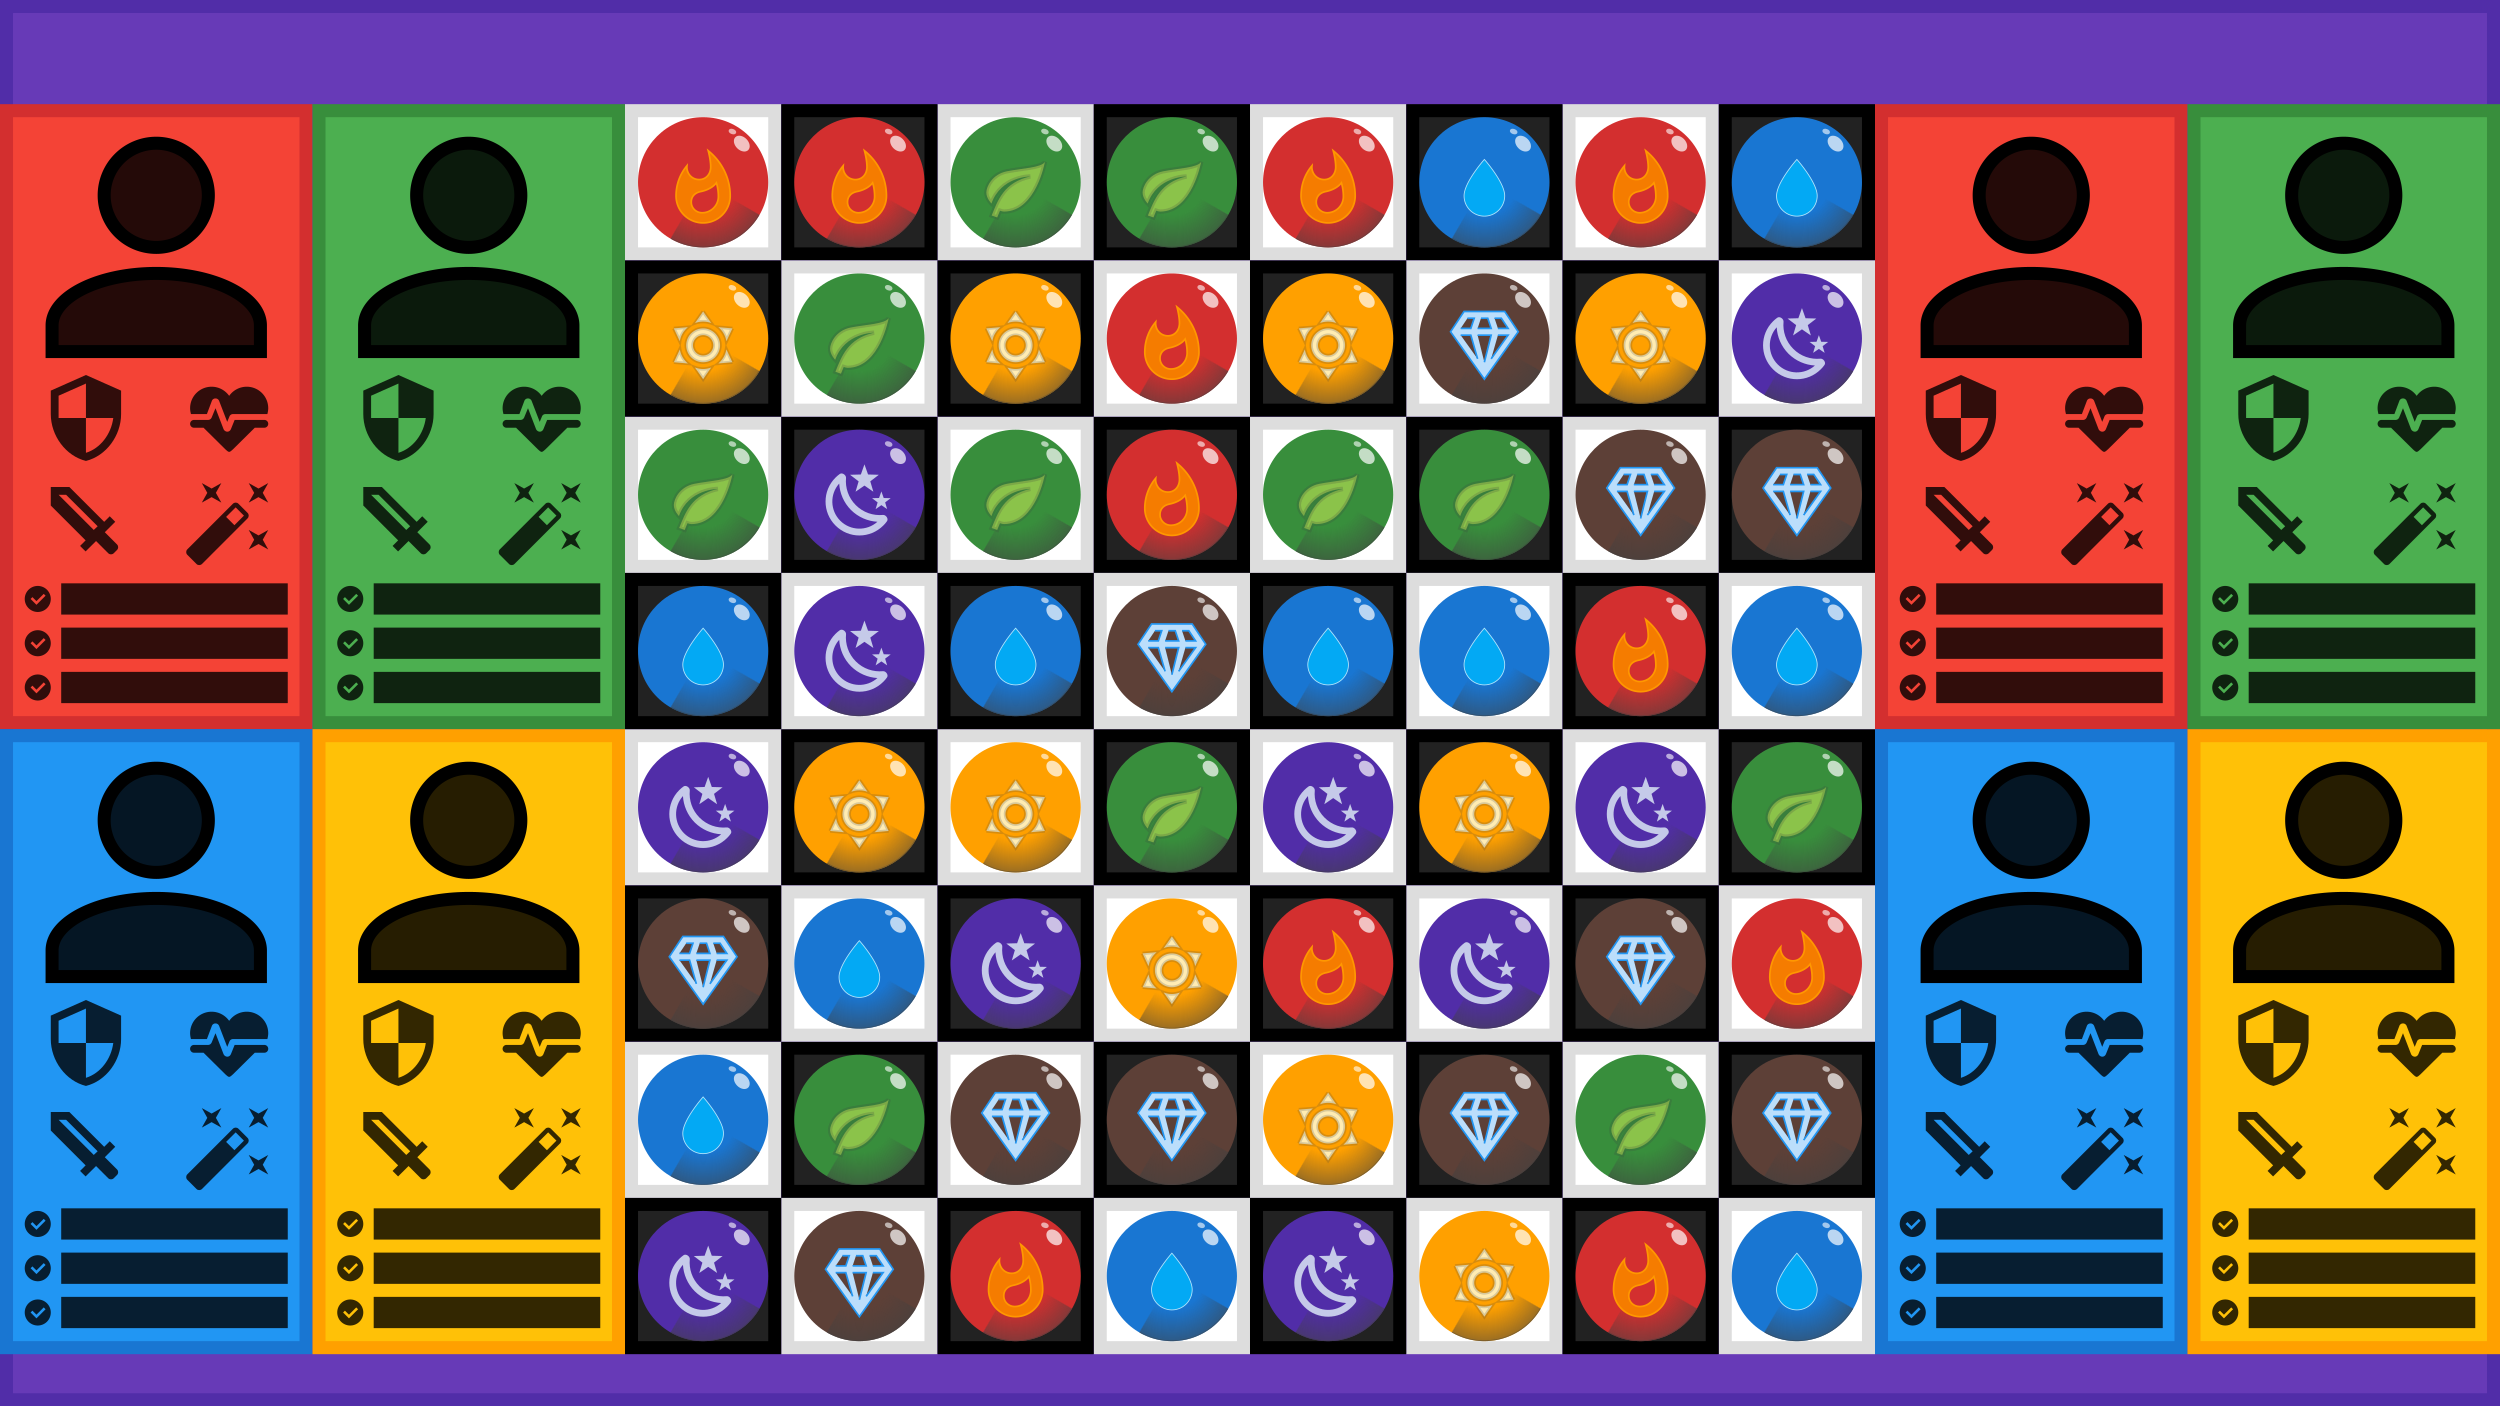 <?xml version="1.0" encoding="UTF-8"?>
<svg xmlns="http://www.w3.org/2000/svg" xmlns:xlink="http://www.w3.org/1999/xlink" viewBox="0 0 1920 1080" width="1920" height="1080">
	<defs>
		<g id="bulletpoint" transform="translate(12,0)">
			<path fill="rgba(0,0,0,0.8)" stroke="none" d="M12,2A10,10 0 0,1 22,12A10,10 0 0,1 12,22A10,10 0 0,1 2,12A10,10 0 0,1 12,2M11,16.5L18,9.5L16.59,8.09L11,13.67L7.91,10.59L6.5,12L11,16.5Z"/>
			<rect fill="rgba(0,0,0,0.8)" stroke="none" x="30" y="0" width="174" height="24"/>
		</g>

		<g id="unit">
			<rect width="230" height="470" stroke-width="10" fill="inherit" stroke="inherit"/>
			<path fill="rgba(0,0,0,0.85)" stroke="#000" transform="translate(-5, -15) scale(10)" d="M12,4A4,4 0 0,1 16,8A4,4 0 0,1 12,12A4,4 0 0,1 8,8A4,4 0 0,1 12,4M12,14C16.42,14 20,15.79 20,18V20H4V18C4,15.79 7.58,14 12,14Z" />

			<path fill="rgba(0,0,0,0.8)" stroke="none" transform="translate(25,200) scale(3)" d="M12,12H19C18.47,16.11 15.72,19.78 12,20.92V12H5V6.3L12,3.19M12,1L3,5V11C3,16.55 6.84,21.73 12,23C17.16,21.73 21,16.55 21,11V5L12,1Z"/>
			<path fill="rgba(0,0,0,0.8)" stroke="none" transform="translate(135,200) scale(3)" d="M7.5,4A5.5,5.5 0 0,0 2,9.5C2,10 2.09,10.5 2.22,11H6.3L7.57,7.63C7.87,6.83 9.05,6.75 9.43,7.63L11.5,13L12.09,11.58C12.22,11.25 12.57,11 13,11H21.78C21.91,10.5 22,10 22,9.5A5.5,5.5 0 0,0 16.5,4C14.64,4 13,4.93 12,6.34C11,4.93 9.36,4 7.5,4V4M3,12.5A1,1 0 0,0 2,13.5A1,1 0 0,0 3,14.5H5.44L11,20C12,20.9 12,20.9 13,20L18.56,14.5H21A1,1 0 0,0 22,13.5A1,1 0 0,0 21,12.5H13.4L12.47,14.8C12.07,15.81 10.92,15.67 10.55,14.83L8.5,9.5L7.54,11.83C7.39,12.21 7.05,12.5 6.6,12.5H3Z"/>
			<path fill="rgba(0,0,0,0.8)" stroke="none" transform="translate(25,280) scale(3)" d="M6.92,5H5L14,14L15,13.06M19.96,19.12L19.12,19.96C18.73,20.35 18.1,20.35 17.71,19.96L14.59,16.84L11.91,19.5L10.5,18.09L11.92,16.67L3,7.75V3H7.75L16.67,11.92L18.09,10.5L19.5,11.91L16.83,14.58L19.95,17.7C20.35,18.1 20.35,18.73 19.96,19.12Z"/>
			<path fill="rgba(0,0,0,0.8)" stroke="none" transform="translate(135,280) scale(3)" d="M7.5,5.6L5,7L6.4,4.5L5,2L7.5,3.4L10,2L8.6,4.5L10,7L7.5,5.6M19.5,15.4L22,14L20.6,16.5L22,19L19.5,17.6L17,19L18.4,16.5L17,14L19.5,15.4M22,2L20.6,4.5L22,7L19.5,5.6L17,7L18.4,4.5L17,2L19.5,3.4L22,2M13.34,12.78L15.78,10.34L13.66,8.22L11.22,10.66L13.34,12.78M14.37,7.29L16.71,9.63C17.1,10 17.1,10.65 16.71,11.04L5.04,22.71C4.65,23.1 4,23.1 3.63,22.71L1.29,20.37C0.9,20 0.9,19.35 1.29,18.96L12.96,7.29C13.35,6.9 14,6.9 14.37,7.29Z" />

			<use xlink:href="#bulletpoint" transform="translate(0,363)"/>
			<use xlink:href="#bulletpoint" transform="translate(0,397)"/>
			<use xlink:href="#bulletpoint" transform="translate(0,431)"/>
		</g>

		<g id="units">
			<use xlink:href="#unit" fill="#F44336" stroke="#D32F2F" x="5" y="5"/>
			<use xlink:href="#unit" fill="#4CAF50" stroke="#388E3C" x="245" y="5"/>
			<use xlink:href="#unit" fill="#2196F3" stroke="#1976D2" x="5" y="485"/>
			<use xlink:href="#unit" fill="#FFC107" stroke="#FFA000" x="245" y="485"/>
		</g>

		<rect id="sq" fill="#FFF" stroke="#DDD" stroke-width="10" width="110" height="110"/>
		<rect id="sq-alt" fill="#222" stroke="#000" stroke-width="10" width="110" height="110"/>
		<g id="row" transform="translate(5,5)">
			<use xlink:href="#sq" x="0"/>
			<use xlink:href="#sq" x="240"/>
			<use xlink:href="#sq" x="480"/>
			<use xlink:href="#sq" x="720"/>
			<use xlink:href="#sq-alt" x="120"/>
			<use xlink:href="#sq-alt" x="360"/>
			<use xlink:href="#sq-alt" x="600"/>
			<use xlink:href="#sq-alt" x="840"/>
		</g>
		<g id="row-alt">
			<use xlink:href="#row" transform="scale(-1,1) translate(-960,0)"/>
		</g>

		<radialGradient id="orb-gradient" rx="35" ry="20">
			<stop offset="0" stop-color="rgba(64,64,64,0.0)"/>
			<stop offset="0.5" stop-color="rgba(64,64,64,0.0)"/>
			<stop offset="0.98" stop-color="rgba(64,64,64,0.5)"/>
			<stop offset="1" stop-color="rgba(64,64,64,0.8)"/>
		</radialGradient>

		<circle id="orb-circle" r="50" fill="inherit" cx="0" cy="0"/>

		<mask id="bottom-glow-mask">
			<rect width="100%" height="100%" fill="#000"/>
			<use xlink:href="#orb-circle" fill="#fff"/>
			<ellipse cy="-10" rx="55" ry="50" fill="#000"/>
		</mask>

		<filter id="blur" x="0" y="0">
			<feGaussianBlur in="SourceGraphic" stdDeviation="0.5"/>
		</filter>

		<g id="orb">
			<use xlink:href="#orb-circle"/>
			<ellipse rx="50" ry="50" fill="url(#orb-gradient)" mask="url(#bottom-glow-mask)" transform="rotate(30)"/>
			<ellipse rx="5" ry="7" fill="rgba(255,255,255,0.7)" transform="rotate(-45) translate(42,0)" filter="url(#blur)"/>
			<ellipse rx="2" ry="3" fill="rgba(255,255,255,0.6)" transform="rotate(-60) translate(45,0) rotate(-10)" filter="url(#blur)"/>
		</g>

		<g id="orb-fire">
			<use xlink:href="#orb" fill="#D32F2F"/>
			<path fill="#F57C00" stroke="#FF9800" stroke-width="0.5" transform="scale(2.6) translate(-12,-10)" d="M11.71,19C9.93,19 8.5,17.59 8.5,15.86C8.5,14.24 9.53,13.1 11.3,12.74C13.07,12.38 14.9,11.53 15.92,10.16C16.31,11.45 16.5,12.81 16.5,14.2C16.5,16.84 14.36,19 11.71,19M13.5,0.67C13.5,0.67 14.24,3.32 14.24,5.47C14.24,7.53 12.89,9.2 10.83,9.2C8.76,9.2 7.2,7.53 7.2,5.47L7.23,5.1C5.21,7.5 4,10.61 4,14A8,8 0 0,0 12,22A8,8 0 0,0 20,14C20,8.6 17.41,3.8 13.5,0.67Z"/>
		</g>

		<g id="orb-wind">
			<use xlink:href="#orb" fill="#FFA000"/>
			<path fill="#FFECB3" stroke="rgba(64,64,64,0.2)" transform="scale(2.6) translate(-12,-10)" d="M12,7A5,5 0 0,1 17,12A5,5 0 0,1 12,17A5,5 0 0,1 7,12A5,5 0 0,1 12,7M12,9A3,3 0 0,0 9,12A3,3 0 0,0 12,15A3,3 0 0,0 15,12A3,3 0 0,0 12,9M12,2L14.39,5.42C13.65,5.15 12.84,5 12,5C11.16,5 10.35,5.15 9.61,5.42L12,2M3.34,7L7.5,6.65C6.9,7.16 6.36,7.78 5.94,8.5C5.5,9.24 5.25,10 5.11,10.79L3.34,7M3.36,17L5.12,13.23C5.26,14 5.53,14.78 5.95,15.5C6.37,16.24 6.91,16.86 7.5,17.37L3.36,17M20.65,7L18.88,10.79C18.74,10 18.47,9.23 18.05,8.5C17.63,7.78 17.1,7.15 16.5,6.64L20.65,7M20.64,17L16.5,17.36C17.09,16.85 17.62,16.22 18.04,15.5C18.46,14.77 18.73,14 18.87,13.21L20.64,17M12,22L9.59,18.56C10.33,18.83 11.14,19 12,19C12.82,19 13.63,18.83 14.37,18.56L12,22Z"/>
		</g>

		<g id="orb-nature">
			<use xlink:href="#orb" fill="#388E3C"/>
			<path fill="#8BC34A" stroke="rgba(64,64,64,0.2)" stroke-width="1.5" transform="scale(2.25) translate(-12,-10)" d="M17,8C8,10 5.9,16.17 3.82,21.34L5.71,22L6.66,19.7C7.14,19.87 7.64,20 8,20C19,20 22,3 22,3C21,5 14,5.25 9,6.25C4,7.25 2,11.5 2,13.5C2,15.5 3.75,17.25 3.75,17.25C7,8 17,8 17,8Z"/>
		</g>

		<g id="orb-water">
			<use xlink:href="#orb" fill="#1976D2"/>
			<path fill="#03A9F4" stroke="#B3E5FC" stroke-width="0.25" transform="scale(2.6) translate(-12,-10)" d="M12,20A6,6 0 0,1 6,14C6,10 12,3.25 12,3.25C12,3.25 18,10 18,14A6,6 0 0,1 12,20Z"/>
		</g>

		<g id="orb-arcane">
			<use xlink:href="#orb" fill="#512DA8"/>
			<path fill="#C5CAE9" stroke="none" transform="scale(2.6) translate(-12,-10)" d="M17.75,4.09L15.22,6.03L16.13,9.09L13.5,7.28L10.87,9.09L11.78,6.03L9.25,4.09L12.44,4L13.5,1L14.56,4L17.75,4.09M21.25,11L19.61,12.25L20.2,14.23L18.5,13.06L16.8,14.23L17.39,12.25L15.75,11L17.81,10.95L18.5,9L19.19,10.95L21.25,11M18.97,15.95C19.8,15.87 20.69,17.05 20.16,17.8C19.84,18.25 19.5,18.67 19.08,19.07C15.17,23 8.84,23 4.94,19.07C1.03,15.17 1.03,8.83 4.94,4.93C5.34,4.53 5.76,4.17 6.21,3.85C6.96,3.32 8.14,4.21 8.06,5.04C7.79,7.9 8.75,10.87 10.95,13.06C13.14,15.26 16.1,16.22 18.97,15.95M17.33,17.97C14.5,17.81 11.7,16.64 9.53,14.5C7.36,12.31 6.2,9.5 6.04,6.68C3.23,9.82 3.34,14.64 6.35,17.66C9.37,20.67 14.19,20.78 17.33,17.97Z"/>
		</g>

		<g id="orb-stone">
			<use xlink:href="#orb" fill="#5D4037"/>
			<path fill="#BBDEFB" stroke="#2196F3" stroke-width="0.5" transform="scale(2.6) translate(-12,-10)" d="M16,9H19L14,16M10,9H14L12,17M5,9H8L10,16M15,4H17L19,7H16M11,4H13L14,7H10M7,4H9L8,7H5M6,2L2,8L12,22L22,8L18,2H6Z"/>
		</g>
	</defs>

	<rect fill="#673AB7" stroke="#512DA8" stroke-width="10" width="1910" height="1070" x="5" y="5"/>

	<g transform="translate(0,80)">
		<g transform="translate(480,0)">
			<use xlink:href="#row"/>
			<use xlink:href="#row" transform="translate(0,240)"/>
			<use xlink:href="#row" transform="translate(0,480)"/>
			<use xlink:href="#row" transform="translate(0,720)"/>
			<use xlink:href="#row-alt" transform="translate(0,120)"/>
			<use xlink:href="#row-alt" transform="translate(0,360)"/>
			<use xlink:href="#row-alt" transform="translate(0,600)"/>
			<use xlink:href="#row-alt" transform="translate(0,840)"/>

			<use xlink:href="#orb-fire" x="60" y="60"/>
			<use xlink:href="#orb-wind" x="60" y="180"/>
			<use xlink:href="#orb-nature" x="60" y="300"/>
			<use xlink:href="#orb-water" x="60" y="420"/>
			<use xlink:href="#orb-arcane" x="60" y="540"/>
			<use xlink:href="#orb-stone" x="60" y="660"/>
			<use xlink:href="#orb-water" x="60" y="780"/>
			<use xlink:href="#orb-arcane" x="60" y="900"/>

			<use xlink:href="#orb-fire" x="180" y="60"/>
			<use xlink:href="#orb-nature" x="180" y="180"/>
			<use xlink:href="#orb-arcane" x="180" y="300"/>
			<use xlink:href="#orb-arcane" x="180" y="420"/>
			<use xlink:href="#orb-wind" x="180" y="540"/>
			<use xlink:href="#orb-water" x="180" y="660"/>
			<use xlink:href="#orb-nature" x="180" y="780"/>
			<use xlink:href="#orb-stone" x="180" y="900"/>

			<use xlink:href="#orb-nature" x="300" y="60"/>
			<use xlink:href="#orb-wind" x="300" y="180"/>
			<use xlink:href="#orb-nature" x="300" y="300"/>
			<use xlink:href="#orb-water" x="300" y="420"/>
			<use xlink:href="#orb-wind" x="300" y="540"/>
			<use xlink:href="#orb-arcane" x="300" y="660"/>
			<use xlink:href="#orb-stone" x="300" y="780"/>
			<use xlink:href="#orb-fire" x="300" y="900"/>

			<use xlink:href="#orb-nature" x="420" y="60"/>
			<use xlink:href="#orb-fire" x="420" y="180"/>
			<use xlink:href="#orb-fire" x="420" y="300"/>
			<use xlink:href="#orb-stone" x="420" y="420"/>
			<use xlink:href="#orb-nature" x="420" y="540"/>
			<use xlink:href="#orb-wind" x="420" y="660"/>
			<use xlink:href="#orb-stone" x="420" y="780"/>
			<use xlink:href="#orb-water" x="420" y="900"/>

			<use xlink:href="#orb-fire" x="540" y="60"/>
			<use xlink:href="#orb-wind" x="540" y="180"/>
			<use xlink:href="#orb-nature" x="540" y="300"/>
			<use xlink:href="#orb-water" x="540" y="420"/>
			<use xlink:href="#orb-arcane" x="540" y="540"/>
			<use xlink:href="#orb-fire" x="540" y="660"/>
			<use xlink:href="#orb-wind" x="540" y="780"/>
			<use xlink:href="#orb-arcane" x="540" y="900"/>

			<use xlink:href="#orb-water" x="660" y="60"/>
			<use xlink:href="#orb-stone" x="660" y="180"/>
			<use xlink:href="#orb-nature" x="660" y="300"/>
			<use xlink:href="#orb-water" x="660" y="420"/>
			<use xlink:href="#orb-wind" x="660" y="540"/>
			<use xlink:href="#orb-arcane" x="660" y="660"/>
			<use xlink:href="#orb-stone" x="660" y="780"/>
			<use xlink:href="#orb-wind" x="660" y="900"/>

			<use xlink:href="#orb-fire" x="780" y="60"/>
			<use xlink:href="#orb-wind" x="780" y="180"/>
			<use xlink:href="#orb-stone" x="780" y="300"/>
			<use xlink:href="#orb-fire" x="780" y="420"/>
			<use xlink:href="#orb-arcane" x="780" y="540"/>
			<use xlink:href="#orb-stone" x="780" y="660"/>
			<use xlink:href="#orb-nature" x="780" y="780"/>
			<use xlink:href="#orb-fire" x="780" y="900"/>

			<use xlink:href="#orb-water" x="900" y="60"/>
			<use xlink:href="#orb-arcane" x="900" y="180"/>
			<use xlink:href="#orb-stone" x="900" y="300"/>
			<use xlink:href="#orb-water" x="900" y="420"/>
			<use xlink:href="#orb-nature" x="900" y="540"/>
			<use xlink:href="#orb-fire" x="900" y="660"/>
			<use xlink:href="#orb-stone" x="900" y="780"/>
			<use xlink:href="#orb-water" x="900" y="900"/>
		</g>
		<use xlink:href="#units"/>
		<use xlink:href="#units" x="1440"/>
	</g>
</svg>